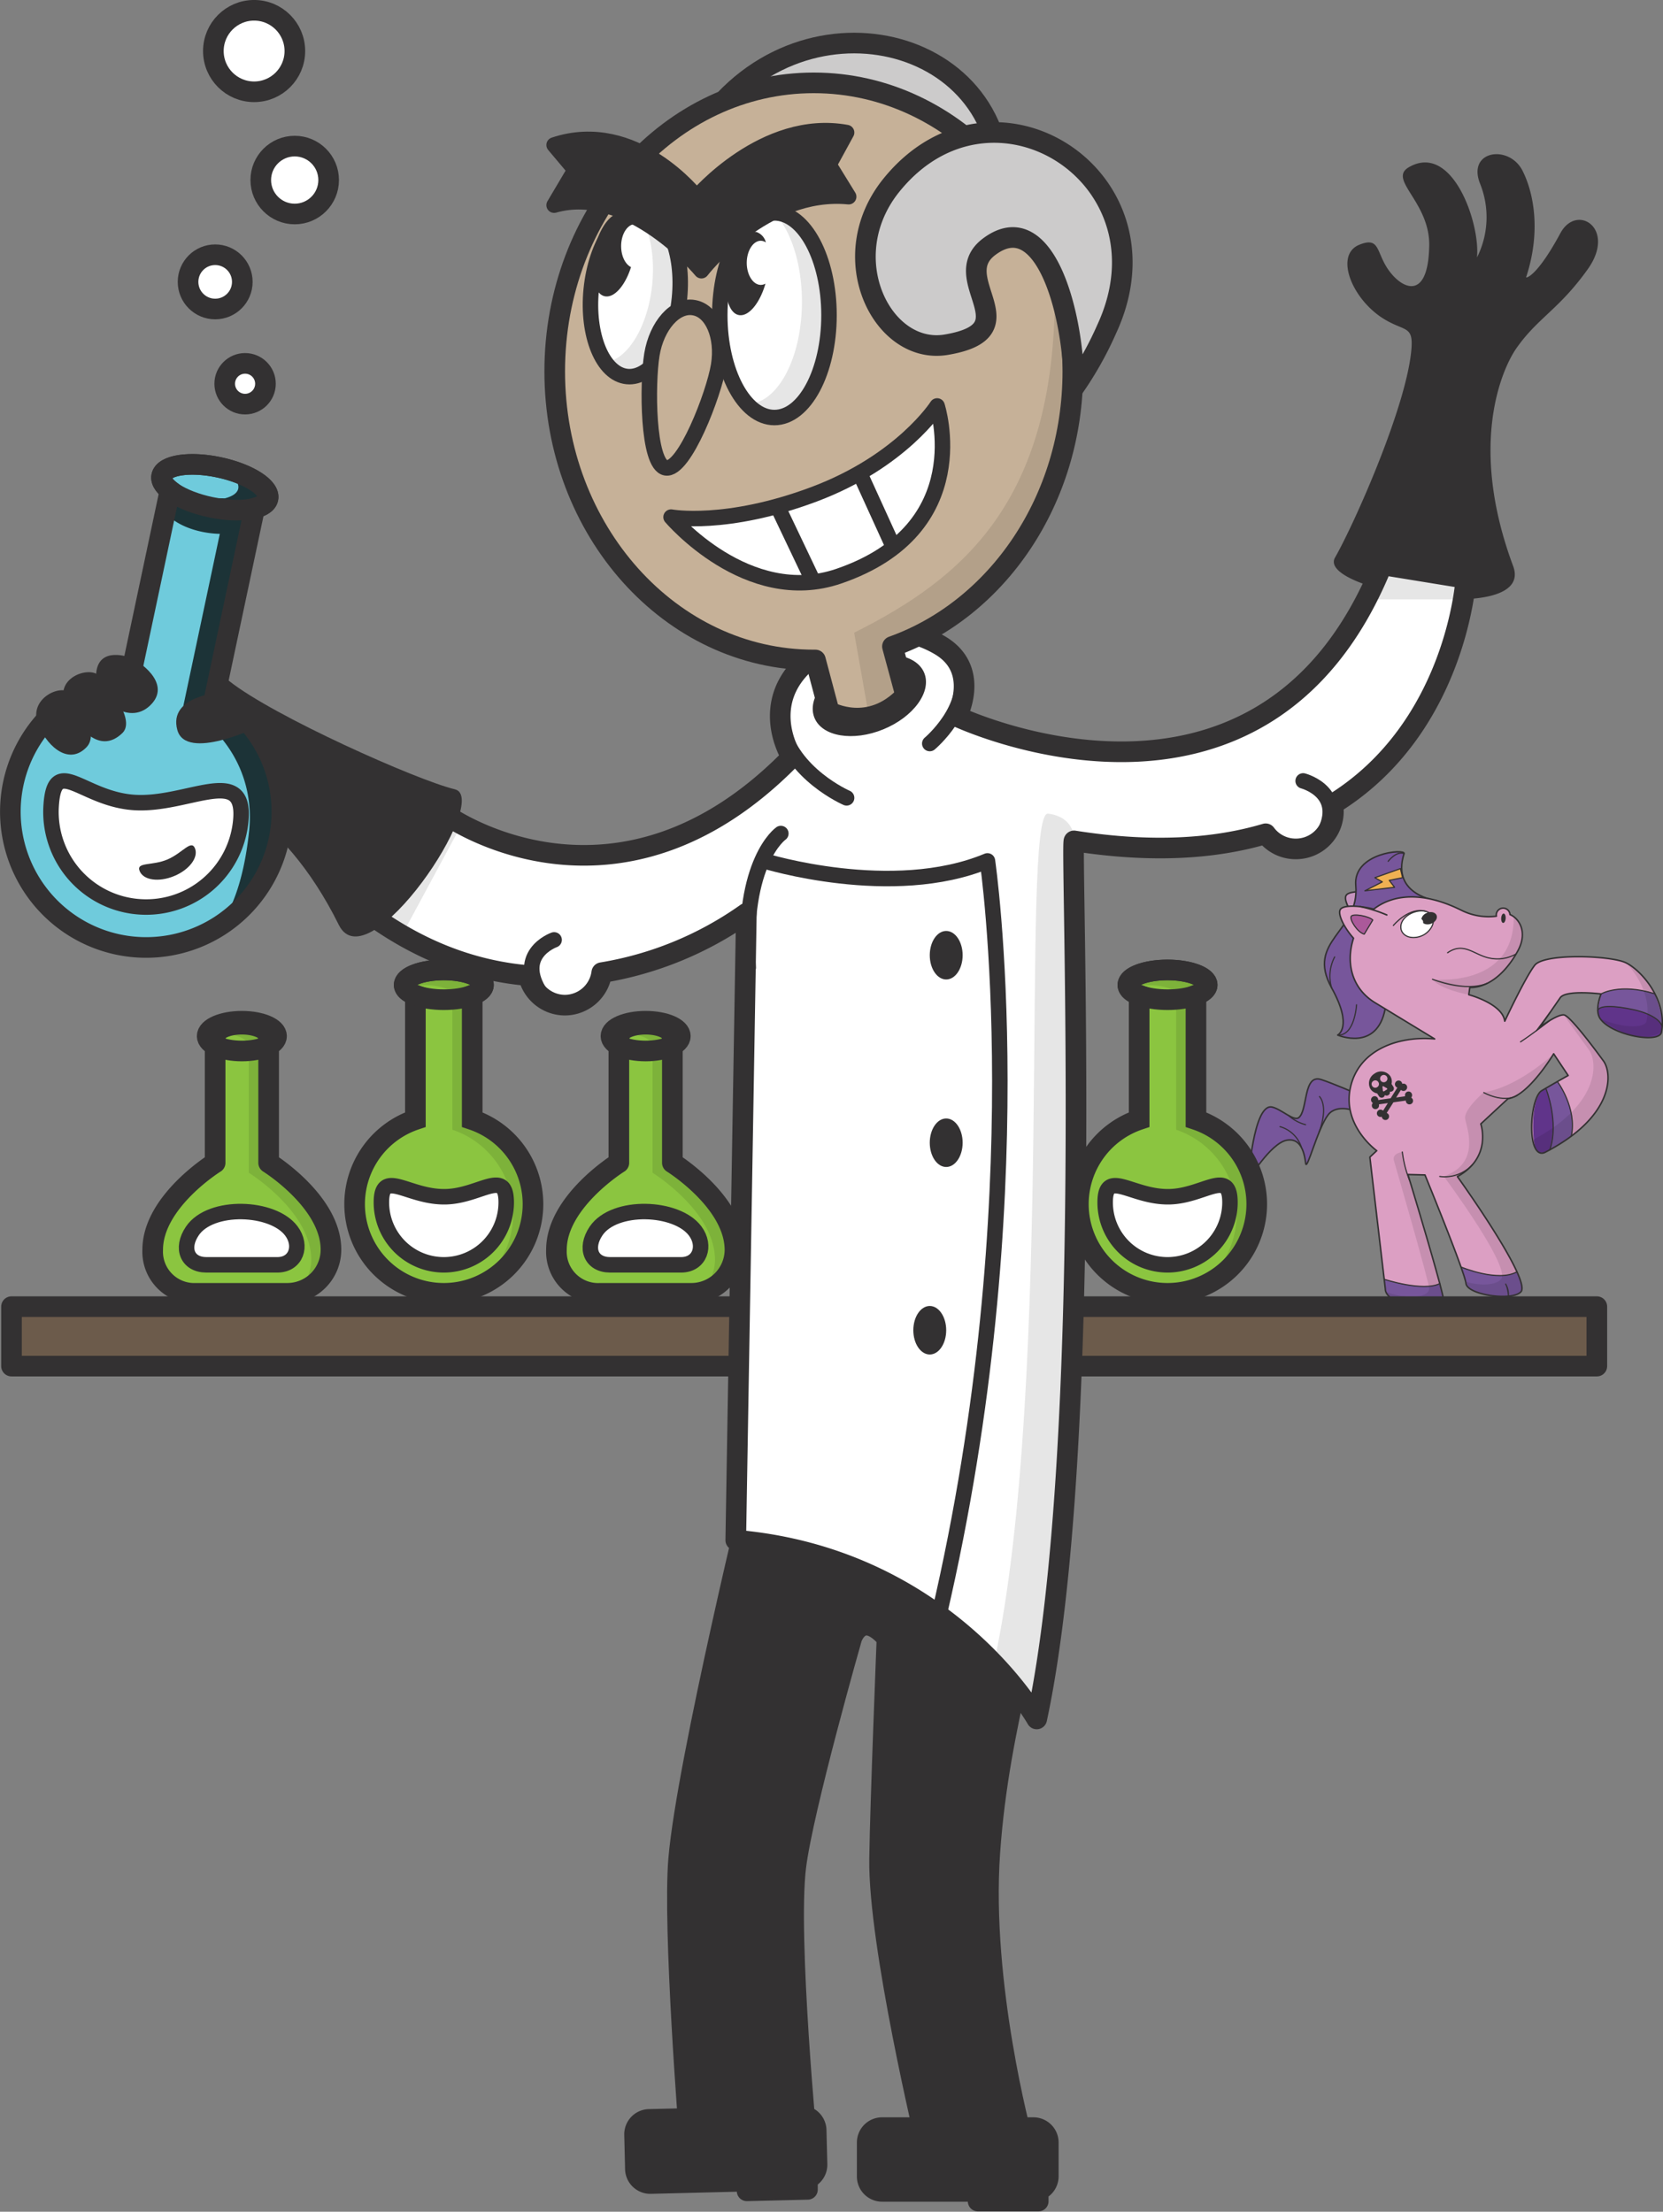 <svg xmlns="http://www.w3.org/2000/svg" viewBox="0 0 329.77 438.54"><rect x="0" y="0" width="329.77" height="438.54" fill="#808080" stroke="none"/><defs><style>.cls-1{isolation:isolate;}.cls-2,.cls-6{fill:#77569b;}.cls-12,.cls-14,.cls-15,.cls-16,.cls-17,.cls-18,.cls-19,.cls-2,.cls-21,.cls-22,.cls-23,.cls-24,.cls-25,.cls-26,.cls-28,.cls-29,.cls-3,.cls-30,.cls-32,.cls-33,.cls-34,.cls-5,.cls-7,.cls-9{stroke:#333132;}.cls-12,.cls-14,.cls-15,.cls-17,.cls-19,.cls-2,.cls-25,.cls-26,.cls-28,.cls-29,.cls-3,.cls-34,.cls-5,.cls-7,.cls-9{stroke-linecap:round;}.cls-12,.cls-14,.cls-17,.cls-18,.cls-19,.cls-2,.cls-22,.cls-25,.cls-28,.cls-29,.cls-3,.cls-30,.cls-33,.cls-34,.cls-5,.cls-7,.cls-9{stroke-linejoin:round;}.cls-2,.cls-3,.cls-9{stroke-width:0.3px;}.cls-3{fill:#c594bd;}.cls-4{fill:#dc9fc3;}.cls-15,.cls-16,.cls-22,.cls-23,.cls-25,.cls-26,.cls-28,.cls-5,.cls-9{fill:none;}.cls-12,.cls-14,.cls-15,.cls-16,.cls-17,.cls-5,.cls-7{stroke-width:0.23px;}.cls-7{fill:#ab599a;}.cls-8{opacity:0.1;}.cls-10{fill:#60348a;}.cls-11,.cls-18,.cls-29{fill:#333132;}.cls-12,.cls-13,.cls-21,.cls-32,.cls-33{fill:#fff;}.cls-14{fill:#efb153;}.cls-15,.cls-16,.cls-21,.cls-23,.cls-24,.cls-26,.cls-32{stroke-miterlimit:10;}.cls-17{fill:#483c62;}.cls-18,.cls-19,.cls-22,.cls-23,.cls-24,.cls-28,.cls-30,.cls-32{stroke-width:4.09px;}.cls-19{fill:#6c5b4b;}.cls-20{fill:#8bc540;}.cls-21,.cls-25,.cls-26,.cls-29,.cls-33,.cls-34{stroke-width:3.07px;}.cls-24,.cls-30{fill:#cccbcb;}.cls-27,.cls-34{fill:#c6b198;}.cls-31{fill:#6fcbdc;}.cls-35{opacity:0.75;mix-blend-mode:overlay;}</style></defs><title>inventor</title><g class="cls-1"><g id="Layer_2" data-name="Layer 2"><g id="Layer_1-2" data-name="Layer 1"><g id="Elusive_Pony" data-name="Elusive Pony"><path class="cls-2" d="M-291.27-23.27s-4.38-1.9-6.72-2.67c-3.64-1.22-2.63,6.18-4.5,7.57-1,.71-3.44-1.71-5.25-2.12C-311.48-21.33-312.46-6-312.46-6s4.39-7.3,7.61-7.92c2.57-.49,3.46,2,3.76,4.56.2,1.81,2.38-6.94,4.47-9.61,1.73-2.21,5.33-.75,5.33-.75Z" transform="translate(560 240)"/><path class="cls-3" d="M-282.77-61.33c-1.88-1.71-9.52-2.63-10.32-1.09s3.4,7.43,6.69,8Z" transform="translate(560 240)"/><path class="cls-2" d="M-274.88-61.37s-9.36-1-6.7-9.38c.33-1-10.15-.2-9.57,6.32.82,9.26-10,10.88-4.79,20.31,4.32,7.79,1.21,9.35,1.21,9.35s7.77,3.35,9.4-5.19C-284.11-43.77-275.62-58.85-274.88-61.37Z" transform="translate(560 240)"/><path class="cls-4" d="M-237.67-49.14c-3.06-1.41-16.11-1.89-18,.53s-5.94,11.09-5.94,11.09c-.45-3.49-7.13-5.25-7.13-5.25l.2-1.42c5.07,0,8.43-5.16,9.63-7.47,1.83-3.55.18-6.23-1.66-7a1.36,1.36,0,0,0-1.1-1.25,1.36,1.36,0,0,0-1.6,1.08,1.34,1.34,0,0,0,0,.49,12.05,12.05,0,0,1-6.93-1.17c-7.85-3.9-13.7-3.08-17.39-.23-2.78-.71-6.07-.87-6.63.08s.77,3.61,2.62,5.69c-1.55,4.77-.41,9.86,4.16,12.72L-275.51-34c-7-.63-15,2-16.7,9.6S-287-11.84-287-11.84l-1.36,1.27,3.07,26.16c0,3.33,11,5.34,11.54,2.2.07-1.38-7-24.76-7.07-24.91l3.39.09s7.86,19.15,8.13,21.5,9.43,3.56,10.95,1.6C-256.56,13.37-271-6.71-271-6.71c6.95-3.82,4.64-10.44,4.64-10.44l5.39-5c4.06-.55,9.06-8.9,9.06-8.9l2.87,4.3s-2.21,1.22-5.23,3c-2.44,1.41-3.08,13.76.58,12.27,13.37-6.84,13.59-15.25,11.72-18.06,0,0-6.54-9.07-7.9-9.22s-4.78,2.43-4.78,2.43l4-5.78c1-1.7,8.14-.81,8.14-.81s-1.39,3.28-.11,5c2.47,3.28,11.66,4.85,12.08,2.59C-229.34-41.78-234.6-47.72-237.67-49.14Z" transform="translate(560 240)"/><path class="cls-5" d="M-258.48-33.42c2.33-1.52,5.73-4.17,5.73-4.17" transform="translate(560 240)"/><path class="cls-6" d="M-251.15-25.52s3.91,5.23,2.74,10.81c0,.18-4.27,2.71-4.27,2.71l-1.58-11.74Z" transform="translate(560 240)"/><path class="cls-6" d="M-242.54-42.91c4.23-2.1,10.54-.26,10.62-.06s2,4.69,1.5,6.5-12.78-3.08-12.78-3.08Z" transform="translate(560 240)"/><path class="cls-7" d="M-287.78-57.58c-.74-.76-3.91-1.35-4.28-.73s1.23,3.2,2.59,3.53Z" transform="translate(560 240)"/><path class="cls-8" d="M-275.94-45.83c1.6,2.09,7.18,3.06,7.18,3.06l.2-1.42Z" transform="translate(560 240)"/><path class="cls-9" d="M-285-58.58a27.45,27.45,0,0,0-5.28-1.66" transform="translate(560 240)"/><path class="cls-10" d="M-230.42-36.47c.6,2.83-3.82,2.58-7.13,1.55s-6-3-5.65-4.63c.23-1.19,3.33-1.08,7.16-.24C-232.66-39-230.67-37.66-230.42-36.47Z" transform="translate(560 240)"/><path class="cls-6" d="M-270.24,11.24s7.29,3.06,11.06.93c.07.16,2.67,4.31-.92,4.83s-8.7-.69-9.16-2.53Z" transform="translate(560 240)"/><path class="cls-6" d="M-285.47,13.67s7.66,2.51,11,.83c0,.23.62,2.46.75,3.29-1,3.17-11.05.88-11.48-1.8Z" transform="translate(560 240)"/><ellipse class="cls-11" cx="-261.85" cy="-57.92" rx="0.93" ry="0.45" transform="translate(371.7 -75.82) rotate(-86.55)"/><path class="cls-11" d="M-287.43-27.13a2.25,2.25,0,0,0-.81,3.05,2,2,0,0,0,1.33.88l.36.56a.64.64,0,0,0,.88.19.65.65,0,0,0,.28-.43.63.63,0,0,0,.73,0,.63.63,0,0,0,.27-.68.64.64,0,0,0,.5-.08.63.63,0,0,0,.19-.88l-.36-.56a2,2,0,0,0-.26-1.56A2.23,2.23,0,0,0-287.43-27.13Zm.54,2.68a.7.7,0,0,1-1-.21.7.7,0,0,1,.21-1,.7.7,0,0,1,1,.21A.7.7,0,0,1-286.89-24.45Zm1.86.5-.48.31a.16.16,0,0,1-.27-.12l-.08-.71c0-.15.08-.21.21-.13l.61.35A.16.16,0,0,1-285-23.95Zm-.18-1.58a.72.72,0,0,1-1-.21.72.72,0,0,1,.21-1,.71.71,0,0,1,1,.21A.71.71,0,0,1-285.21-25.53Z" transform="translate(560 240)"/><path class="cls-11" d="M-280.78-23.57a.7.7,0,0,0-.6.8.32.32,0,0,0,0,.14l-1.76.25.94-1.51.12.09a.71.71,0,0,0,1-.23.71.71,0,0,0-.23-1,.68.68,0,0,0-.63-.06.72.72,0,0,0-.33-.55.72.72,0,0,0-1,.23.71.71,0,0,0,.23,1l.13.07-1.33,2.11-2.47.35a.76.76,0,0,0,0-.15.71.71,0,0,0-.8-.61.72.72,0,0,0-.61.81.72.72,0,0,0,.36.53.69.69,0,0,0-.2.6.7.7,0,0,0,.8.61.71.71,0,0,0,.61-.81l0-.13,1.76-.25-.95,1.51a.31.31,0,0,0-.11-.09.71.71,0,0,0-1,.22.72.72,0,0,0,.22,1,.73.73,0,0,0,.64.06.7.7,0,0,0,.33.54.72.72,0,0,0,1-.22.72.72,0,0,0-.23-1l-.13-.06,1.33-2.11,2.47-.35v.14a.72.72,0,0,0,.81.61.71.71,0,0,0,.61-.8.72.72,0,0,0-.37-.53A.7.7,0,0,0-280-23,.7.7,0,0,0-280.78-23.57Z" transform="translate(560 240)"/><path class="cls-12" d="M-276.16-58.62c1.08,1.42-.25,3.48-1.9,4.17-2.24.93-4.28-.11-4.16-1.9C-282-59-277.5-60.36-276.16-58.62Z" transform="translate(560 240)"/><path class="cls-5" d="M-283.7-56.5s3.14-3.8,6.47-2.79" transform="translate(560 240)"/><ellipse class="cls-11" cx="-277.37" cy="-57.77" rx="1.59" ry="1.16" transform="matrix(0.93, -0.36, 0.36, 0.93, 562.15, 135.94)"/><circle class="cls-13" cx="281.48" cy="182.86" r="0.73"/><line class="cls-5" x1="307.39" y1="200.71" x2="304.67" y2="204.37"/><polygon class="cls-14" points="277.7 172.23 272.63 174.03 274.11 174.86 270.66 176.63 276.54 175.93 275.49 174.56 278.13 174.03 277.7 172.23"/><path class="cls-5" d="M-291-40.77s-.34,6.22-3.75,6" transform="translate(560 240)"/><path class="cls-5" d="M-295.34-50.26a8.21,8.21,0,0,0-.6,6.14" transform="translate(560 240)"/><path class="cls-5" d="M-284.73-69.22s1.59-2.11,3.15-1.53" transform="translate(560 240)"/><path class="cls-5" d="M-306.18-16.61a6.27,6.27,0,0,1,4.22,4" transform="translate(560 240)"/><path class="cls-5" d="M-298.35-22.57s1.91,1.74-.11,7.13" transform="translate(560 240)"/><path class="cls-5" d="M-301.11-17a8.22,8.22,0,0,1-3.34-1.78" transform="translate(560 240)"/><path class="cls-10" d="M-253.46-24.2s2.53,4.8.78,12.2c-.06,0-2.45,1.71-3-.9S-256.39-23.35-253.46-24.2Z" transform="translate(560 240)"/><g class="cls-8"><path d="M-275.94-45.83s11.39,6.09,17-5.83c1.69-3.61.13-5.86-.89-6.56C-259.71-43.94-275.94-45.83-275.94-45.83Z" transform="translate(560 240)"/><path d="M-249.86-38.75c-.12,0,5,7,5,7,1.85,2.77,1.66,11-11.18,17.78.33,1.83,1.09,3,2.38,2.5,13.37-6.84,13.59-15.25,11.72-18.06C-242-29.53-249-39-249.86-38.75Z" transform="translate(560 240)"/><path d="M-283.59-9.88s7,24.07,7,25.44c-.33,2.07-5.19,1.91-8.5.61,1.19,3,10.94,4.57,11.42,1.62-.51-2.34-8.45-28.09-8.21-29.37C-281.92-11.58-284-11.37-283.59-9.88Z" transform="translate(560 240)"/><path d="M-237.58-49.09c2.56,2.62,5,7,4.1,11.52-.32,1.71-5.61,1.24-9.27-.5,0,0,7,5.84,12.18,2.73C-230.07-42.92-234.51-47.61-237.58-49.09Z" transform="translate(560 240)"/><path d="M-271-6.71a8.94,8.94,0,0,0,4.64-10.44l5.39-5c4.28-1.34,8.67-8.3,9.06-8.9,0,0-6.92,6.56-13.87,7.64,0,0-3.73,3.17-3.7,5.06,0,1.25,3.57,8.9-4.23,11.58,0,0,13.15,17.66,11.41,20.36-1,1.27-4.11,1.41-7,.57,0,.1,0,.19,0,.26.27,2.35,9.43,3.56,10.95,1.6C-256.56,13.37-271-6.71-271-6.71Z" transform="translate(560 240)"/></g><path class="cls-9" d="M-237.67-49.14c-3.06-1.41-16.11-1.89-18,.53s-5.94,11.09-5.94,11.09c-.45-3.49-7.13-5.25-7.13-5.25l.2-1.42c5.07,0,8.43-5.16,9.63-7.47,1.83-3.55.18-6.23-1.66-7a1.36,1.36,0,0,0-1.1-1.25,1.36,1.36,0,0,0-1.6,1.08,1.34,1.34,0,0,0,0,.49,12.05,12.05,0,0,1-6.93-1.17c-7.85-3.9-13.7-3.08-17.39-.23-2.78-.71-6.07-.87-6.63.08s.77,3.61,2.62,5.69c-1.55,4.77-.41,9.86,4.16,12.72L-275.51-34c-7-.63-15,2-16.7,9.6S-287-11.84-287-11.84l-1.36,1.27,3.07,26.16c0,3.33,11,5.34,11.54,2.2.07-1.38-7-24.76-7.07-24.91l3.39.09s7.86,19.15,8.13,21.5,9.43,3.56,10.95,1.6C-256.56,13.37-271-6.71-271-6.71c6.95-3.82,4.64-10.44,4.64-10.44l5.39-5c4.06-.55,9.06-8.9,9.06-8.9l2.87,4.3s-2.21,1.22-5.23,3c-2.44,1.41-3.08,13.76.58,12.27,13.37-6.84,13.59-15.25,11.72-18.06,0,0-6.54-9.07-7.9-9.22s-4.78,2.43-4.78,2.43l4-5.78c1-1.7,8.14-.81,8.14-.81s-1.39,3.28-.11,5c2.47,3.28,11.66,4.85,12.08,2.59C-229.34-41.78-234.6-47.72-237.67-49.14Z" transform="translate(560 240)"/><path class="cls-5" d="M-243.2-39.55c.23-1.19,3.33-1.08,7.16-.24,3.38.74,5.37,2.13,5.62,3.32" transform="translate(560 240)"/><path class="cls-15" d="M-253.46-24.2s2.68,6.7.78,12.2" transform="translate(560 240)"/><path class="cls-16" d="M-251.15-25.52s3.91,5.23,2.74,10.81" transform="translate(560 240)"/><path class="cls-16" d="M-242.54-42.91s3.7-2.21,10.62-.06" transform="translate(560 240)"/><path class="cls-5" d="M-285.47,13.67s7.66,2.51,11,.83" transform="translate(560 240)"/><path class="cls-5" d="M-270.24,11.24s7.29,3.06,11.06.93" transform="translate(560 240)"/><path class="cls-15" d="M-259.4-50.83a7.46,7.46,0,0,1-5.18.81c-3.05-.57-5.11-3.33-8.36-1.07" transform="translate(560 240)"/><path class="cls-5" d="M-265.77-23.36s3.82,2.16,6.63.57" transform="translate(560 240)"/><path class="cls-5" d="M-274.5-6.73A7.47,7.47,0,0,0-268-9.09" transform="translate(560 240)"/><path class="cls-5" d="M-281.92-11.58a22.54,22.54,0,0,0,1.44,5.63" transform="translate(560 240)"/><path class="cls-5" d="M-275.94-45.83s6.53,2.62,10.84.8" transform="translate(560 240)"/><path class="cls-17" d="M-261.43,14.61a4.1,4.1,0,0,1,.52,2.48" transform="translate(560 240)"/><path class="cls-17" d="M-277.52,17.34a3.51,3.51,0,0,1,.13,2" transform="translate(560 240)"/></g><path class="cls-18" d="M-423.29,183.72l23.44,2.88s-4.07-42.41-2.35-56.42c1.41-11.48,11.09-45.36,11.09-45.36s1.91-5.81,7,0c0,0-1.32,32.81-1.47,43.75-.24,17,9.36,57,9.36,57l18.86-1.76s-8.19-30.27-6.37-56.36c1.86-26.88,9.73-45.81,9.62-60.63,0,0-17.58,1.91-55.6-15.23,0,0-14.06,57.7-15.71,77C-426.59,142.34-423.29,183.72-423.29,183.72Z" transform="translate(560 240)"/><rect class="cls-19" x="2.28" y="259.08" width="314.37" height="11.79"/><path class="cls-20" d="M-466.36-18V-42.68c1.37-.53,2.23-1.25,2.23-2,0-1.63-3.52-3-7.86-3s-7.86,1.32-7.86,3c0,.8.85,1.52,2.22,2V-18A17.68,17.68,0,0,0-489.68-1.25,17.69,17.69,0,0,0-472,16.44,17.69,17.69,0,0,0-454.31-1.25,17.68,17.68,0,0,0-466.36-18Z" transform="translate(560 240)"/><path class="cls-21" d="M-459.62-1.59A12.37,12.37,0,0,1-472,10.79,12.38,12.38,0,0,1-484.37-1.59c0-6.83,5.3-.94,12.77-1.12C-464.76-2.88-459.62-8.42-459.62-1.59Z" transform="translate(560 240)"/><path class="cls-20" d="M-426.67-9.44V-34.2h-.06a1.36,1.36,0,0,0,.06-.29c0-1.34-2.37-2.43-5.3-2.43s-5.31,1.09-5.31,2.43a1,1,0,0,0,.07.29h-.07V-9.44s-12.38,7.68-12.38,17.25A8.27,8.27,0,0,0-441,16.44h18.12a8.66,8.66,0,0,0,8.62-8.63C-414.29-1.76-426.67-9.44-426.67-9.44Z" transform="translate(560 240)"/><path class="cls-21" d="M-441.8,4.08c-2.34,3.48-.91,6.71,2.78,6.71h14.09c3.69,0,5-3.74,2.78-6.71C-425.78-.81-438.16-1.3-441.8,4.08Z" transform="translate(560 240)"/><ellipse class="cls-20" cx="128.03" cy="205.44" rx="6.88" ry="2.95"/><path class="cls-8" d="M-426.67-9.44V-34.2h-.06a1.36,1.36,0,0,0,.06-.29c0-1.34-2.37-2.43-5.3-2.43-2.65,0-4.82.89-5.22,2,.41,0,.84-.08,1.29-.08,2.93,0,5.3,1.09,5.3,2.44a1.5,1.5,0,0,1-.06.29h.06V-7.47S-418.22.2-418.22,9.78a8.58,8.58,0,0,1-3,6.48,8.64,8.64,0,0,0,6.94-8.45C-414.29-1.76-426.67-9.44-426.67-9.44Z" transform="translate(560 240)"/><path class="cls-22" d="M-426.67-9.44V-34.2h-.06a1.36,1.36,0,0,0,.06-.29c0-1.34-2.37-2.43-5.3-2.43s-5.31,1.09-5.31,2.43a1,1,0,0,0,.07.29h-.07V-9.44s-12.38,7.68-12.38,17.25A8.27,8.27,0,0,0-441,16.44h18.12a8.66,8.66,0,0,0,8.62-8.63C-414.29-1.76-426.67-9.44-426.67-9.44Z" transform="translate(560 240)"/><path class="cls-20" d="M-506.73-9.44V-34.2h-.07a1,1,0,0,0,.07-.29c0-1.34-2.38-2.43-5.31-2.43s-5.3,1.09-5.3,2.43a1.36,1.36,0,0,0,.06.29h-.06V-9.44s-12.38,7.68-12.38,17.25a8.26,8.26,0,0,0,8.62,8.63H-503a8.66,8.66,0,0,0,8.63-8.63C-494.35-1.76-506.73-9.44-506.73-9.44Z" transform="translate(560 240)"/><path class="cls-21" d="M-521.86,4.08c-2.35,3.48-.91,6.71,2.78,6.71H-505c3.69,0,5-3.74,2.78-6.71C-505.85-.81-518.23-1.3-521.86,4.08Z" transform="translate(560 240)"/><ellipse class="cls-20" cx="47.96" cy="205.44" rx="6.88" ry="2.95"/><path class="cls-20" d="M-322.84-18V-42.68c1.37-.53,2.22-1.25,2.22-2,0-1.63-3.52-3-7.86-3s-7.86,1.32-7.86,3c0,.8.86,1.52,2.23,2V-18A17.68,17.68,0,0,0-346.16-1.25a17.69,17.69,0,0,0,17.68,17.69A17.69,17.69,0,0,0-310.79-1.25,17.68,17.68,0,0,0-322.84-18Z" transform="translate(560 240)"/><g class="cls-8"><path d="M-322.84-18V-44.73c0-1.06-2.52-1.92-5.64-1.92s-5.63.86-5.63,1.92v.15a15.39,15.39,0,0,1,1.7-.1c3.12,0,5.64.86,5.64,1.91V-16a17.67,17.67,0,0,1,12,16.75,17.65,17.65,0,0,1-7.82,14.67A17.68,17.68,0,0,0-310.79-1.25,17.68,17.68,0,0,0-322.84-18Z" transform="translate(560 240)"/><path d="M-338.26-15.95-338-16v-.07Z" transform="translate(560 240)"/></g><path class="cls-21" d="M-316.1-1.59a12.38,12.38,0,0,1-12.38,12.38A12.37,12.37,0,0,1-340.85-1.59c0-6.83,5.3-.94,12.77-1.12C-321.25-2.88-316.1-8.42-316.1-1.59Z" transform="translate(560 240)"/><path class="cls-8" d="M-506.73-9.44V-34.2h-.07a1,1,0,0,0,.07-.29c0-1.34-2.38-2.43-5.31-2.43-2.64,0-4.81.89-5.22,2,.42,0,.84-.08,1.29-.08,2.93,0,5.31,1.09,5.31,2.44a1,1,0,0,1-.07.29h.07V-7.47S-498.28.2-498.28,9.78a8.56,8.56,0,0,1-3,6.48,8.64,8.64,0,0,0,6.95-8.45C-494.35-1.76-506.73-9.44-506.73-9.44Z" transform="translate(560 240)"/><ellipse class="cls-23" cx="128.03" cy="205.44" rx="6.88" ry="2.95"/><ellipse class="cls-23" cx="47.96" cy="205.44" rx="6.88" ry="2.95"/><path class="cls-22" d="M-506.73-9.44V-34.2h-.07a1,1,0,0,0,.07-.29c0-1.34-2.38-2.43-5.31-2.43s-5.3,1.09-5.3,2.43a1.36,1.36,0,0,0,.06.29h-.06V-9.44s-12.38,7.68-12.38,17.25a8.26,8.26,0,0,0,8.62,8.63H-503a8.66,8.66,0,0,0,8.63-8.63C-494.35-1.76-506.73-9.44-506.73-9.44Z" transform="translate(560 240)"/><path class="cls-24" d="M-415.23-221.25c-13.27,12.89,3.52,32.28,13.39,32.61,17.26.59,35.24,5.65,38-2.45C-351.56-227.12-392.12-243.71-415.23-221.25Z" transform="translate(560 240)"/><g class="cls-8"><path d="M-466.36-18V-44.73c0-1.06-2.52-1.92-5.63-1.92s-5.64.86-5.64,1.92v.15a15.43,15.43,0,0,1,1.71-.1c3.11,0,5.63.86,5.63,1.91V-16A17.67,17.67,0,0,1-458.24.72a17.65,17.65,0,0,1-7.82,14.67A17.68,17.68,0,0,0-454.31-1.25,17.68,17.68,0,0,0-466.36-18Z" transform="translate(560 240)"/><path d="M-481.78-15.95l.22-.08v-.07Z" transform="translate(560 240)"/></g><path class="cls-11" d="M-259.95-127.77c4.56,12.2-39.14,5-35.32-1.67s14.3-30.23,15.16-41.44c.36-4.75-1.47-3.27-5.86-6.13-6.09-4-9.38-12.5-4.46-14.47,4.07-1.63,3.29,1.42,5.7,4.91,2.78,4,7.81,6.14,8.13-4.24.45-9-8.27-13.49-4.08-16,8.63-5.09,14.22,11,13.57,17.85a17.76,17.76,0,0,0,.6-14.63c-2.62-6.6,5.76-7.83,8.43-2.55,2.22,4.39,3.7,12.06.7,21.13.16.15,2.34-.48,6.81-8.77,3.26-6,11.16-.91,5.43,7.14s-10,9.68-14.25,15.82C-262.08-166.88-268.94-151.9-259.95-127.77Z" transform="translate(560 240)"/><path class="cls-13" d="M-269.31-125.32l-16.6-2.7c-23.79,58.79-84.36,30.07-84.36,30.07s4.91-9.26-3.37-14.12c-6.56-3.85-15.22-4.36-23.86,1.33C-410.82-102-403-89.83-403-89.87c-34.55,35.44-68.21,11.66-68.21,11.66l-15.7,19.3c11,8.07,21.84,11.52,31.7,12.35A7.42,7.42,0,0,0-448-40.7a7.41,7.41,0,0,0,7.33-6.44A68.81,68.81,0,0,0-412-58.91l-2.1,124.29c41.74,3.59,59.68,35.45,59.68,35.45,11.57-53.86,6.59-174.1,7.4-174.1,15.61,2.46,28.07,1.54,38-1.41a7.39,7.39,0,0,0,6,3,7.43,7.43,0,0,0,7.43-7.43,7.35,7.35,0,0,0-.15-1.42C-271.09-95.64-269.31-125.32-269.31-125.32Z" transform="translate(560 240)"/><polygon class="cls-8" points="73.08 179.57 83.98 161.33 91.56 163.42 79.69 185.45 73.08 179.57"/><path class="cls-23" d="M-466.36-18V-42.68c1.37-.53,2.23-1.25,2.23-2,0-1.63-3.52-3-7.86-3s-7.86,1.32-7.86,3c0,.8.85,1.52,2.22,2V-18A17.68,17.68,0,0,0-489.68-1.25,17.69,17.69,0,0,0-472,16.44,17.69,17.69,0,0,0-454.31-1.25,17.68,17.68,0,0,0-466.36-18Z" transform="translate(560 240)"/><path class="cls-11" d="M-492.81-56.6c5.79,11.67,30.44-25.12,23-26.9S-505.83-98-514.59-105c-3.71-3-17.31,18.27-9.94,19.4C-519.85-84.93-504.23-79.68-492.81-56.6Z" transform="translate(560 240)"/><path class="cls-25" d="M-392.12-81.8s-10.9-4.72-13-14.44" transform="translate(560 240)"/><path class="cls-25" d="M-375.63-92.57s8.42-7.06,6.13-14.92" transform="translate(560 240)"/><ellipse class="cls-11" cx="-387.61" cy="-102.1" rx="11.76" ry="7.28" transform="translate(569.8 85.61) rotate(-22.25)"/><path class="cls-26" d="M-405.16-74.73s-7.82,5.43-6.47,26.6" transform="translate(560 240)"/><path class="cls-25" d="M-408.42-69.3s25.39,7.87,44.23,0c0,0,9.76,66.48-9.63,149.62" transform="translate(560 240)"/><ellipse class="cls-11" cx="187.63" cy="189.4" rx="3.26" ry="4.81"/><g class="cls-8"><path d="M-285.91-128a49.65,49.65,0,0,1-3.28,6.85h18.85l1-4.14Z" transform="translate(560 240)"/><path d="M-352.17-78.67c-5.63-.68,1.47,112.6-10.75,168.58,3.66,4.37,8.49,10.92,8.49,10.92,8.83-41.1,8-136,7.5-174.1C-346.93-73.27-346.68-78-352.17-78.67Z" transform="translate(560 240)"/></g><ellipse class="cls-11" cx="187.63" cy="226.58" rx="3.26" ry="4.81"/><ellipse class="cls-11" cx="184.37" cy="263.76" rx="3.26" ry="4.81"/><path class="cls-22" d="M-269.31-125.32l-16.6-2.7c-23.79,58.79-84.36,30.07-84.36,30.07s4.91-9.26-3.37-14.12c-6.56-3.85-15.22-4.36-23.86,1.33C-410.82-102-403-89.83-403-89.87c-34.55,35.44-68.21,11.66-68.21,11.66l-15.7,19.3c11,8.07,21.84,11.52,31.7,12.35A7.42,7.42,0,0,0-448-40.7a7.41,7.41,0,0,0,7.33-6.44A68.81,68.81,0,0,0-412-58.91l-2.1,124.29c41.74,3.59,59.68,35.45,59.68,35.45,11.57-53.86,6.59-174.1,7.4-174.1,15.61,2.46,28.07,1.54,38-1.41a7.39,7.39,0,0,0,6,3,7.43,7.43,0,0,0,7.43-7.43,7.35,7.35,0,0,0-.15-1.42C-271.09-95.64-269.31-125.32-269.31-125.32Z" transform="translate(560 240)"/><path class="cls-25" d="M-450.12-53.64s-8.52,3-1.95,11.69" transform="translate(560 240)"/><path class="cls-25" d="M-301.59-85.16s9.23,2.39,3.5,11.62" transform="translate(560 240)"/><path class="cls-27" d="M-347.26-166.36c0-31.59-23-57.21-51.38-57.21S-450-197.95-450-166.36s23,57.22,51.38,57.22l.32,0,2.73,10.25s8,4.43,15.17-3.21l-2.63-9.72C-362.3-119.2-347.26-140.81-347.26-166.36Z" transform="translate(560 240)"/><g class="cls-8"><path d="M-387.93-99.31l7.51-2.81-2.63-9.72c18.79-9.22,35.79-31.09,35.79-54.52l-3.57-15.4c0,41.23-18.28,56.44-39.79,67.21Z" transform="translate(560 240)"/></g><ellipse class="cls-13" cx="-434.04" cy="-181.76" rx="16.48" ry="8.79" transform="translate(350.03 -355.54) rotate(-84.29)"/><path class="cls-8" d="M-432.4-198.15a4.59,4.59,0,0,0-1.17,0c2.29,3.11,3.5,8.53,2.9,14.54-.83,8.32-4.83,14.84-9.22,15.47a6.09,6.09,0,0,0,4.21,2.74c4.83.48,9.49-6.47,10.39-15.52S-427.56-197.67-432.4-198.15Z" transform="translate(560 240)"/><ellipse class="cls-13" cx="153.56" cy="62.5" rx="10.83" ry="20.29"/><path class="cls-28" d="M-347.26-166.36c0-31.59-23-57.21-51.38-57.21S-450-197.95-450-166.36s23,57.22,51.38,57.22l.32,0,2.73,10.25s8,4.43,15.17-3.21l-2.63-9.72C-362.3-119.2-347.26-140.81-347.26-166.36Z" transform="translate(560 240)"/><path class="cls-11" d="M-409.13-183.51c-1.54,0-2.79-2-2.79-4.37s1.25-4.38,2.79-4.38a2,2,0,0,1,1,.32A2.92,2.92,0,0,0-410-194c-2.14-.46-4.67,2.85-5.65,7.4s0,8.6,2.11,9.06c1.95.42,4.2-2.3,5.33-6.22A1.9,1.9,0,0,1-409.13-183.51Z" transform="translate(560 240)"/><path class="cls-11" d="M-436.83-191.2c0-2.14,1-3.91,2.28-4.29a3,3,0,0,0-2-2.23c-2.14-.46-4.66,2.85-5.64,7.4s0,8.6,2.1,9.06c1.88.4,4.05-2.09,5.22-5.78C-436-187.59-436.83-189.23-436.83-191.2Z" transform="translate(560 240)"/><path class="cls-29" d="M-391.71-201l-3.9-6.33,3.49-6.39c-16.36-3-29.73,12.79-29.73,12.79s-12.19-15.69-28.27-10.32l4.15,4.93-4.15,7c14.92-4.26,29.21,13,29.21,13S-408.42-202.62-391.71-201Z" transform="translate(560 240)"/><path class="cls-30" d="M-383.14-203.4c-11.71,14.32-1.94,33.88,10.77,31.75,17-2.86,0-13.06,8.53-19.44,11.1-8.29,16.81,13.59,16.81,27.9a68.46,68.46,0,0,0,6.47-11.52C-326.6-204.75-363.06-228-383.14-203.4Z" transform="translate(560 240)"/><path class="cls-31" d="M-517.35-102.23l7.84-37c1.47-.38,2.46-1,2.65-1.91.46-2.19-3.88-4.95-9.7-6.19s-10.91-.46-11.37,1.72c-.19.89.45,1.88,1.64,2.82l-7.84,37a26.92,26.92,0,0,0-23.23,21.15A26.92,26.92,0,0,0-536.6-52.72a26.92,26.92,0,0,0,31.91-20.76A26.9,26.9,0,0,0-517.35-102.23Z" transform="translate(560 240)"/><path class="cls-21" d="M-512.21-77.84a18.84,18.84,0,0,1-20,17.65,18.85,18.85,0,0,1-17.65-20c.64-10.38,6.14-1.34,16.53-.69S-511.57-88.23-512.21-77.84Z" transform="translate(560 240)"/><path class="cls-11" d="M-540.84-104.28c.41,3.08,6.71,8.59,11,3.75,3.66-4.17-2.63-8.44-4.4-9.09S-541.83-111.56-540.84-104.28Z" transform="translate(560 240)"/><path class="cls-11" d="M-546.74-99.84c3.07,5.66,7,8.88,10.86,5.33,3-2.54-2.47-9.21-4.4-11.43S-549.82-105.49-546.74-99.84Z" transform="translate(560 240)"/><path class="cls-11" d="M-552.31-96c2,4.4,6.12,7.65,9.47,4.15,2.65-2.77-1.38-9.35-3.42-10.89S-554.66-101.28-552.31-96Z" transform="translate(560 240)"/><path class="cls-11" d="M-521.34-71.8c.74,1.79-1.11,4.26-4.14,5.51s-6.09.83-6.83-1,2.45-1,5.48-2.28S-522.09-73.6-521.34-71.8Z" transform="translate(560 240)"/><circle class="cls-32" cx="50.39" cy="10.12" r="8.08"/><circle class="cls-32" cx="58.44" cy="35.7" r="6.73"/><circle class="cls-32" cx="48.6" cy="76.09" r="4.04"/><circle class="cls-32" cx="42.67" cy="55.89" r="5.38"/><path class="cls-33" d="M-426.93-137.47s15.14,17.91,33.24,11.72c27.45-9.38,19.52-33.76,19.52-33.76s-7,11-24.44,17.53S-426.93-137.47-426.93-137.47Z" transform="translate(560 240)"/><path class="cls-8" d="M-406.44-197.79h0c3.26,3.5,5.46,10.06,5.46,17.6,0,11.2-4.85,20.29-10.83,20.29a7.43,7.43,0,0,0,5.38,2.7c6,0,10.83-9.09,10.83-20.3S-400.46-197.79-406.44-197.79Z" transform="translate(560 240)"/><ellipse class="cls-25" cx="-434.04" cy="-181.76" rx="16.48" ry="8.79" transform="translate(350.03 -355.54) rotate(-84.29)"/><path class="cls-34" d="M-422.42-179c3.66.6,5.86,5.73,4.92,11.46s-6.8,20.91-10.46,20.31-3.71-16.74-2.77-22.47S-426.07-179.65-422.42-179Z" transform="translate(560 240)"/><line class="cls-33" x1="154.31" y1="100.68" x2="161.39" y2="115.55"/><line class="cls-33" x1="170.7" y1="94.3" x2="176.91" y2="107.92"/><path class="cls-35" d="M-517.35-102.23l7.84-37c1.47-.38,2.46-1,2.65-1.91.46-2.19-3.88-4.95-9.7-6.19h-.1c2.62,1.3,4.19,2.88,3.9,4.23-.19.89-1.18,1.53-2.64,1.91l-9.65-.16-1.36,3.83c4,3.43,10,3.37,10,3.37L-523.65-100c9.68,5.72,14,15,13.07,24.56-1.5,14.76-6.13,19.2-6.13,19.2a26.85,26.85,0,0,0,12-17.23A26.9,26.9,0,0,0-517.35-102.23Z" transform="translate(560 240)"/><path class="cls-11" d="M-516.11-102.73s-10.58.63-8.73,7.46c1.72,6.33,16.06-.65,16.06-.65Z" transform="translate(560 240)"/><ellipse class="cls-23" cx="-517.4" cy="-143.39" rx="4.04" ry="10.77" transform="translate(290.09 -379.84) rotate(-78.04)"/><path class="cls-23" d="M-517.35-102.23l7.84-37c1.47-.38,2.46-1,2.65-1.91.46-2.19-3.88-4.95-9.7-6.19s-10.91-.46-11.37,1.72c-.19.89.45,1.88,1.64,2.82l-7.84,37a26.92,26.92,0,0,0-23.23,21.15A26.92,26.92,0,0,0-536.6-52.72a26.92,26.92,0,0,0,31.91-20.76A26.9,26.9,0,0,0-517.35-102.23Z" transform="translate(560 240)"/><ellipse class="cls-25" cx="153.56" cy="62.5" rx="10.83" ry="20.29"/><ellipse class="cls-23" cx="88.01" cy="195.27" rx="7.86" ry="2.95"/><path class="cls-23" d="M-322.84-18V-42.68c1.37-.53,2.22-1.25,2.22-2,0-1.63-3.52-3-7.86-3s-7.86,1.32-7.86,3c0,.8.86,1.52,2.23,2V-18A17.68,17.68,0,0,0-346.16-1.25a17.69,17.69,0,0,0,17.68,17.69A17.69,17.69,0,0,0-310.79-1.25,17.68,17.68,0,0,0-322.84-18Z" transform="translate(560 240)"/><ellipse class="cls-23" cx="231.52" cy="195.27" rx="7.86" ry="2.95"/><path class="cls-11" d="M-355.15,179.82h-29.93a5,5,0,0,0-5,5v6.73a5,5,0,0,0,5,5h17a2,2,0,0,0,2,1.92h12a2,2,0,0,0,2-2v-.95a5,5,0,0,0,2-4v-6.73A5,5,0,0,0-355.15,179.82Z" transform="translate(560 240)"/><path class="cls-11" d="M-401.38,177.46l-29.92.73a5,5,0,0,0-4.91,5.16l.16,6.73a5,5,0,0,0,5.16,4.91l17-.42a2,2,0,0,0,2.05,1.87l12-.29a2,2,0,0,0,2-2.07l0-.94a5,5,0,0,0,1.9-4l-.17-6.73A5,5,0,0,0-401.38,177.46Z" transform="translate(560 240)"/></g></g></g></svg>